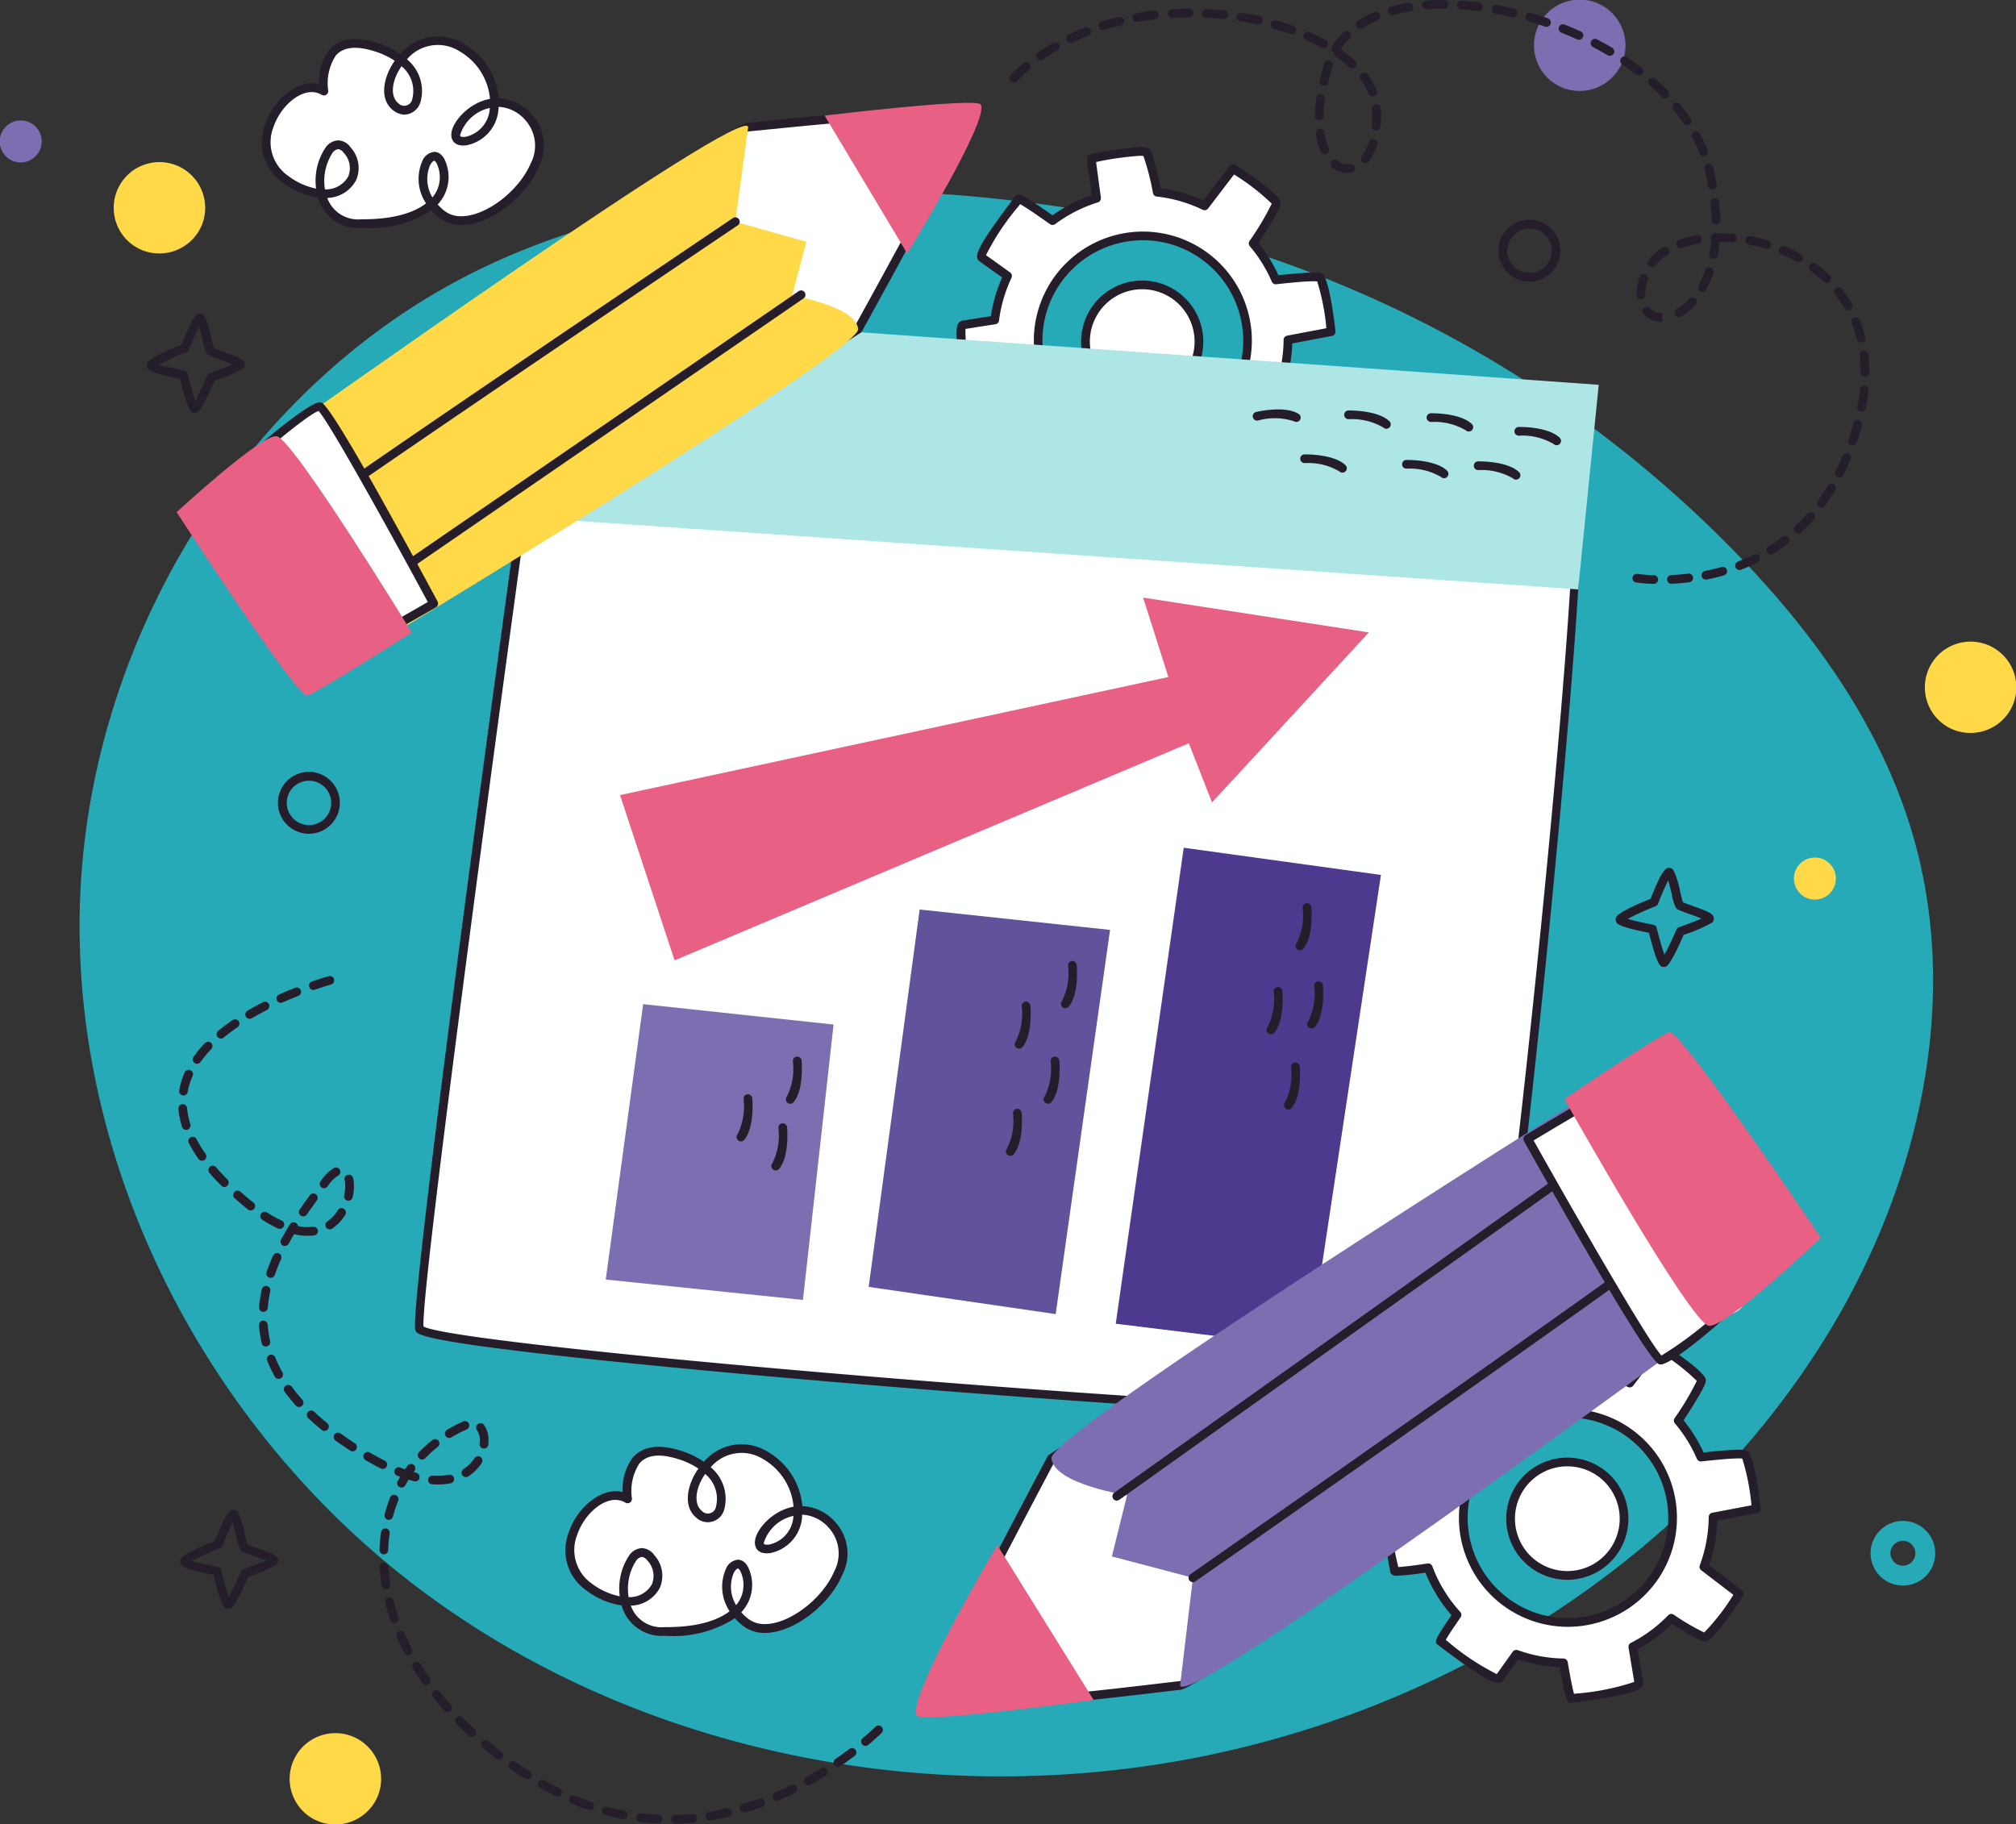 <svg xmlns="http://www.w3.org/2000/svg" xmlns:xlink="http://www.w3.org/1999/xlink" width="151.991" height="137.547" viewBox="0 0 151.991 137.547">
  <rect x="0" y="0" width="151.991" height="137.547" fill="#333333" stroke="none"/>
  <defs>
    <clipPath id="clip-path">
      <rect id="Rectángulo_402216" data-name="Rectángulo 402216" width="129.886" height="137.495" fill="none"/>
    </clipPath>
  </defs>
  <g id="Grupo_1101510" data-name="Grupo 1101510" transform="translate(-409.005 -12609.596)">
    <g id="Grupo_1101397" data-name="Grupo 1101397">
      <path id="_12068" data-name="12068" d="M103.949,72.366C89.64,70.39,74.525,70.874,61.5,77.128,43.447,85.8,31.588,105.464,31.133,125.491s9.978,39.705,26.1,51.6S94.6,193.2,114.312,189.632c19.875-3.6,38.53-15.279,48.9-32.614,6.648-11.116,9.755-24.842,6.082-37.264-2.217-7.5-6.75-14.14-12.082-19.858A89.263,89.263,0,0,0,103.949,72.366Z" transform="translate(383.886 12552.667)" fill="#26aab7"/>
      <g id="Grupo_1099024" data-name="Grupo 1099024" transform="translate(358.141 12871.56) rotate(-90)">
        <path id="Trazado_873104" data-name="Trazado 873104" d="M149.557,395.548a1.582,1.582,0,1,0-.106-2.456A1.573,1.573,0,0,0,149.557,395.548Z" transform="translate(13.93 -213.31)" fill="#fff"/>
        <path id="Trazado_873105" data-name="Trazado 873105" d="M417.219,416a1.582,1.582,0,1,0-.105-2.456A1.573,1.573,0,0,0,417.219,416Z" transform="translate(-222.435 -227.035)" fill="#ffd947"/>
        <path id="Trazado_873106" data-name="Trazado 873106" d="M303.26,44.546a1.582,1.582,0,1,0-.106-2.456A1.573,1.573,0,0,0,303.26,44.546Z" transform="translate(-52.901 9.151)" fill="#7d6eb2"/>
        <path id="Trazado_873109" data-name="Trazado 873109" d="M339.452,404.413a3.448,3.448,0,1,0-1.687-4.918A3.468,3.468,0,0,0,339.452,404.413Z" transform="translate(-82.207 -231.255)" fill="#7d6eb2"/>
        <path id="Trazado_873110" data-name="Trazado 873110" d="M390.262,440.006a3.448,3.448,0,1,0-1.687-4.918A3.468,3.468,0,0,0,390.262,440.006Z" transform="translate(-181.42 -237.38)" fill="#ffd947"/>
        <path id="Trazado_873111" data-name="Trazado 873111" d="M176.115,56.142a3.448,3.448,0,1,0-1.687-4.918A3.468,3.468,0,0,0,176.115,56.142Z" transform="translate(-49.569 23.202)" fill="#ffd947"/>
        <path id="Trazado_873113" data-name="Trazado 873113" d="M321.56,66.974a3.448,3.448,0,1,0-1.687-4.918A3.468,3.468,0,0,0,321.56,66.974Z" transform="translate(-76.565 -0.895)" fill="#ffd947"/>
        <circle id="Elipse_11485" data-name="Elipse 11485" cx="1.689" cy="1.689" r="1.689" transform="translate(143.167 192.639)" fill="none" stroke="#26aab7" stroke-linecap="round" stroke-linejoin="round" stroke-width="1.5"/>
      </g>
      <g id="Grupo_1101395" data-name="Grupo 1101395" transform="translate(420.057 12609.596)">
        <g id="Grupo_1101394" data-name="Grupo 1101394" clip-path="url(#clip-path)">
          <path id="Trazado_876735" data-name="Trazado 876735" d="M120.036,37.374s-1.039-.8-2.667-2.035a11.039,11.039,0,0,0,.692-3.756c1.988-.375,3.256-.618,3.256-.618s-.375-3.421-.836-4.061a11.721,11.721,0,0,0-3.34.16,11.011,11.011,0,0,0-1.708-2.748,12.67,12.67,0,0,0,1.742-3.073c-.365-.7-3.256-2.567-3.256-2.567s-.842,1.1-2.143,2.807a11.031,11.031,0,0,0-3.578-1.033,10.773,10.773,0,0,0-.858-3.026c-.753-.236-4.117.488-4.117.488s.153,1.156.4,2.991A11.066,11.066,0,0,0,100.3,22.6a12.069,12.069,0,0,0-2.557-1.626c-.31.429-3.185,4.114-2.756,4.424.075.054.792.569,1.926,1.376a11.028,11.028,0,0,0-.969,3.315c-1.4.218-2.3.361-2.39.375-.522.085.4,4.668.483,5.19a9.293,9.293,0,0,0,2.54-.237,11.04,11.04,0,0,0,2.174,3.549,8.285,8.285,0,0,0-1.24,2.007c.429.31,4.114,3.185,4.424,2.757.052-.072.528-.737,1.281-1.793a11.051,11.051,0,0,0,3.553.651,10.51,10.51,0,0,0,.613,2.694c.522-.084,5.162-.657,5.077-1.179-.016-.1-.186-1.131-.455-2.727a11.006,11.006,0,0,0,2.906-2.149,9.652,9.652,0,0,0,2.556,1.41c.7-.366,2.567-3.257,2.567-3.257m-17.533.666a7.89,7.89,0,1,1,11.015-1.783A7.89,7.89,0,0,1,102.5,38.041" transform="translate(-32.009 -5.956)" fill="#fff"/>
          <path id="Trazado_876736" data-name="Trazado 876736" d="M107.211,45.433c-.314,0-.415,0-.888-2.7a11.392,11.392,0,0,1-3.15-.58c-.67.941-1.09,1.527-1.139,1.595a.448.448,0,0,1-.377.179c-.5,0-1.721-.764-4.2-2.636-.143-.108-.248-.187-.3-.225-.3-.212-.318-.332,1.014-2.249A11.322,11.322,0,0,1,96.2,35.6a19.349,19.349,0,0,1-2.137.239c-.115,0-.465,0-.516-.312-.011-.066-.035-.193-.067-.369-.683-3.716-.671-4.673-.431-5.014a.436.436,0,0,1,.287-.184c.088-.014.889-.141,2.151-.339a11.3,11.3,0,0,1,.85-2.917c-1.006-.718-1.637-1.17-1.708-1.22a.436.436,0,0,1-.174-.294c-.062-.411.356-1.273,2.63-4.287.108-.144.188-.248.226-.3a.379.379,0,0,1,.289-.144c.152,0,.323,0,2.531,1.558a11.37,11.37,0,0,1,2.964-1.513c-.227-1.677-.365-2.72-.365-2.72a.33.33,0,0,1,.257-.365,25.42,25.42,0,0,1,3.735-.542,1.922,1.922,0,0,1,.55.061c.227.072.392.125,1.032,3.043a11.316,11.316,0,0,1,3.2.921c1.209-1.587,1.982-2.6,1.982-2.6a.33.33,0,0,1,.439-.077c.495.32,2.983,1.952,3.369,2.69.11.211.2.379-1.627,3.2a11.379,11.379,0,0,1,1.5,2.42c1.275-.137,2.147-.2,2.659-.2.4,0,.62.032.745.2.486.675.831,3.632.9,4.217a.329.329,0,0,1-.265.359s-1.157.222-2.995.568a11.362,11.362,0,0,1-.624,3.367c1.517,1.156,2.475,1.89,2.475,1.89a.328.328,0,0,1,.076.439c-.319.495-1.952,2.983-2.69,3.369a.494.494,0,0,1-.186.043c-.148,0-.391,0-2.477-1.324a11.335,11.335,0,0,1-2.589,1.909c.246,1.464.4,2.4.416,2.494a.434.434,0,0,1-.085.33c-.246.335-1.15.647-4.887,1.171l-.377.054Zm-4.163-4a.346.346,0,0,1,.111.019,10.694,10.694,0,0,0,3.447.631.329.329,0,0,1,.319.273c.262,1.518.406,2.137.478,2.39l.149-.02a18.367,18.367,0,0,0,4.393-.876c-.055-.338-.211-1.271-.433-2.594a.328.328,0,0,1,.175-.348,10.7,10.7,0,0,0,2.82-2.086.327.327,0,0,1,.413-.047,16.831,16.831,0,0,0,2.3,1.346,16.769,16.769,0,0,0,2.2-2.84c-.4-.3-1.26-.964-2.424-1.85a.328.328,0,0,1-.109-.375,10.711,10.711,0,0,0,.672-3.644.329.329,0,0,1,.268-.32c1.418-.268,2.469-.467,2.956-.561A16.822,16.822,0,0,0,120.09,27a2.527,2.527,0,0,0-.258-.01c-.512,0-1.462.076-2.826.226a.324.324,0,0,1-.338-.2,10.684,10.684,0,0,0-1.657-2.667.329.329,0,0,1-.024-.392,20.575,20.575,0,0,0,1.677-2.817,16.744,16.744,0,0,0-2.84-2.2c-.316.413-1.017,1.33-1.957,2.564a.329.329,0,0,1-.4.1,10.662,10.662,0,0,0-3.47-1,.328.328,0,0,1-.285-.257,18.6,18.6,0,0,0-.724-2.8,2,2,0,0,0-.266-.014,22.26,22.26,0,0,0-3.3.467c.061.457.188,1.406.361,2.686a.327.327,0,0,1-.227.357,10.742,10.742,0,0,0-3.224,1.641.329.329,0,0,1-.387,0c-1.409-1-2-1.37-2.246-1.507l-.089.118a18.441,18.441,0,0,0-2.489,3.729c.25.178.9.642,1.818,1.3a.328.328,0,0,1,.106.408,10.693,10.693,0,0,0-.941,3.215.329.329,0,0,1-.275.284c-1.141.177-1.949.306-2.257.354a18.4,18.4,0,0,0,.555,4.452c.01.051.018.1.027.14.362-.013,1.1-.1,2.21-.268a.329.329,0,0,1,.356.208,10.662,10.662,0,0,0,2.109,3.444.328.328,0,0,1,.027.409c-.717,1.026-1,1.49-1.121,1.7l.116.088a18.387,18.387,0,0,0,3.729,2.489c.17-.238.6-.834,1.2-1.684a.328.328,0,0,1,.268-.138m3.892-1.741a8.22,8.22,0,0,1-6.658-13.029,8.245,8.245,0,0,1,6.671-3.411,8.219,8.219,0,0,1,6.659,13.028,8.248,8.248,0,0,1-6.673,3.411m.014-15.782a7.562,7.562,0,0,0-4.43,13.7,7.5,7.5,0,0,0,4.416,1.43,7.562,7.562,0,0,0,4.431-13.7,7.5,7.5,0,0,0-4.417-1.43" transform="translate(-31.837 -5.785)" fill="#261d2a"/>
          <path id="Trazado_876737" data-name="Trazado 876737" d="M115.432,39.458a4.277,4.277,0,1,1-.966-5.97,4.276,4.276,0,0,1,.966,5.97" transform="translate(-36.906 -11.2)" fill="#fff"/>
          <path id="Trazado_876738" data-name="Trazado 876738" d="M111.789,41.391a4.605,4.605,0,0,1-3.731-7.3A4.62,4.62,0,0,1,111.8,32.18a4.606,4.606,0,0,1,3.731,7.3,4.621,4.621,0,0,1-3.739,1.911m.007-8.554a3.948,3.948,0,1,0,3.2,6.258,3.948,3.948,0,0,0-3.2-6.258" transform="translate(-36.734 -11.029)" fill="#261d2a"/>
          <path id="Trazado_876739" data-name="Trazado 876739" d="M40.022,47.967s77.269,4.078,78.4,5.77-5.358,67.394-7.049,69.085-79.519-4.512-80.083-6.2,8.735-68.652,8.735-68.652" transform="translate(-10.714 -16.439)" fill="#feffff"/>
          <path id="Trazado_876740" data-name="Trazado 876740" d="M107.672,123.268c-8.181,0-27.95-1.35-43.915-2.688-8.877-.744-16.93-1.512-22.676-2.163-10.027-1.136-10.168-1.558-10.271-1.867-.572-1.715,7.768-61.939,8.722-68.8a.315.315,0,0,1,.343-.283c12.93.682,77.492,4.174,78.653,5.916.909,1.363-2.072,31.343-2.414,34.757-.561,5.582-3.42,33.486-4.677,34.743-.145.145-.386.386-3.765.386M31.427,116.28c2.813,1.526,60.535,6.331,76.245,6.331,2.749,0,3.238-.162,3.322-.211,1.51-1.926,8-65.556,6.991-68.631-2.189-1.228-47.531-4.027-77.844-5.63-2.565,18.476-8.95,65.439-8.714,68.141" transform="translate(-10.549 -16.267)" fill="#261d2a"/>
          <path id="Trazado_876741" data-name="Trazado 876741" d="M41.548,51.1l80.618,5.513,1.553-15.423L44.176,35.53Z" transform="translate(-14.239 -12.177)" fill="#aee6e6"/>
          <path id="Trazado_876742" data-name="Trazado 876742" d="M54.3,83.438l41.343-8.9-1.905-5.989,17.02,2.626L98.933,83.99l-1.748-4.458L58.415,95.9Z" transform="translate(-18.608 -23.493)" fill="#e86184"/>
          <path id="Trazado_876743" data-name="Trazado 876743" d="M52.666,135.946l2.82-20.763,14.354,1.538-2.307,20.763Z" transform="translate(-18.049 -39.475)" fill="#7d6eb2"/>
          <path id="Trazado_876744" data-name="Trazado 876744" d="M82.824,132.781l3.845-28.453,14.354,1.538-4.1,28.965Z" transform="translate(-28.385 -35.755)" fill="#62529b"/>
          <path id="Trazado_876745" data-name="Trazado 876745" d="M111.163,133.13l5.127-35.887,14.867,2.051-5.383,35.63Z" transform="translate(-38.097 -33.327)" fill="#4d3a8e"/>
          <path id="Trazado_876746" data-name="Trazado 876746" d="M150,48.779a.327.327,0,0,1-.225-.089,4.661,4.661,0,0,0-2.624-.63.341.341,0,0,1-.335-.323.329.329,0,0,1,.323-.335c.227,0,2.214-.014,3.087.81a.327.327,0,0,1,.013.463.323.323,0,0,1-.239.1" transform="translate(-50.315 -16.245)" fill="#261d2a"/>
          <path id="Trazado_876747" data-name="Trazado 876747" d="M155.421,54.3a.325.325,0,0,1-.225-.09,4.7,4.7,0,0,0-2.624-.63.324.324,0,0,1-.335-.323.329.329,0,0,1,.323-.335c.223,0,2.214-.014,3.087.81a.329.329,0,0,1-.225.567" transform="translate(-52.174 -18.137)" fill="#261d2a"/>
          <path id="Trazado_876748" data-name="Trazado 876748" d="M160.079,50.354a.325.325,0,0,1-.225-.09,4.615,4.615,0,0,0-2.624-.63.334.334,0,0,1-.335-.323.329.329,0,0,1,.323-.335c.222,0,2.214-.015,3.087.81a.329.329,0,0,1-.225.567" transform="translate(-53.77 -16.785)" fill="#261d2a"/>
          <path id="Trazado_876749" data-name="Trazado 876749" d="M147.164,54.134a.325.325,0,0,1-.225-.09,4.668,4.668,0,0,0-2.624-.63.329.329,0,0,1-.012-.657c.225,0,2.214-.014,3.087.81a.329.329,0,0,1-.225.567" transform="translate(-49.344 -18.08)" fill="#261d2a"/>
          <path id="Trazado_876750" data-name="Trazado 876750" d="M130.795,125.419a.325.325,0,0,1-.209-.075.329.329,0,0,1-.045-.463,4.692,4.692,0,0,0,.457-2.659.327.327,0,0,1,.3-.354.337.337,0,0,1,.354.3c.018.223.16,2.207-.6,3.132a.329.329,0,0,1-.254.12" transform="translate(-44.712 -41.765)" fill="#261d2a"/>
          <path id="Trazado_876751" data-name="Trazado 876751" d="M133.453,116.116a.325.325,0,0,1-.209-.075.329.329,0,0,1-.045-.463,4.676,4.676,0,0,0,.457-2.659.328.328,0,0,1,.655-.055c.018.223.161,2.207-.6,3.133a.329.329,0,0,1-.254.12" transform="translate(-45.623 -38.577)" fill="#261d2a"/>
          <path id="Trazado_876752" data-name="Trazado 876752" d="M128.8,116.781a.325.325,0,0,1-.209-.075.329.329,0,0,1-.045-.463,4.677,4.677,0,0,0,.456-2.659.328.328,0,0,1,.655-.055c.018.223.161,2.207-.6,3.132a.329.329,0,0,1-.254.12" transform="translate(-44.029 -38.805)" fill="#261d2a"/>
          <path id="Trazado_876753" data-name="Trazado 876753" d="M132.124,107.147a.328.328,0,0,1-.254-.538,4.685,4.685,0,0,0,.456-2.659.326.326,0,0,1,.3-.355.33.33,0,0,1,.355.3c.018.223.161,2.207-.6,3.133a.329.329,0,0,1-.253.12" transform="translate(-45.168 -35.503)" fill="#261d2a"/>
          <path id="Trazado_876754" data-name="Trazado 876754" d="M105.214,113.791a.325.325,0,0,1-.209-.075.329.329,0,0,1-.045-.463,4.679,4.679,0,0,0,.456-2.659.327.327,0,0,1,.3-.355.331.331,0,0,1,.355.3c.018.223.161,2.207-.6,3.133a.329.329,0,0,1-.254.12" transform="translate(-35.945 -37.78)" fill="#261d2a"/>
          <path id="Trazado_876755" data-name="Trazado 876755" d="M99.9,118.442a.325.325,0,0,1-.209-.075.329.329,0,0,1-.045-.463,4.692,4.692,0,0,0,.457-2.659.327.327,0,0,1,.3-.354.337.337,0,0,1,.354.3c.018.223.16,2.207-.6,3.132a.329.329,0,0,1-.254.12" transform="translate(-34.124 -39.374)" fill="#261d2a"/>
          <path id="Trazado_876756" data-name="Trazado 876756" d="M103.22,124.754a.325.325,0,0,1-.209-.075.329.329,0,0,1-.045-.463,4.7,4.7,0,0,0,.457-2.66.327.327,0,0,1,.3-.354.336.336,0,0,1,.354.3c.018.223.16,2.207-.6,3.133a.329.329,0,0,1-.254.12" transform="translate(-35.262 -41.537)" fill="#261d2a"/>
          <path id="Trazado_876757" data-name="Trazado 876757" d="M98.9,130.734a.325.325,0,0,1-.209-.075.329.329,0,0,1-.045-.463,4.679,4.679,0,0,0,.456-2.659.327.327,0,0,1,.3-.355.332.332,0,0,1,.355.3c.018.223.161,2.207-.6,3.133a.329.329,0,0,1-.254.12" transform="translate(-33.782 -43.587)" fill="#261d2a"/>
          <path id="Trazado_876758" data-name="Trazado 876758" d="M73.653,124.754a.325.325,0,0,1-.209-.075.329.329,0,0,1-.045-.463,4.679,4.679,0,0,0,.456-2.659.327.327,0,0,1,.3-.355.331.331,0,0,1,.355.3c.018.223.161,2.207-.6,3.133a.329.329,0,0,1-.254.12" transform="translate(-25.129 -41.537)" fill="#261d2a"/>
          <path id="Trazado_876759" data-name="Trazado 876759" d="M68,129.073a.325.325,0,0,1-.209-.075.329.329,0,0,1-.045-.463,4.7,4.7,0,0,0,.457-2.66.327.327,0,0,1,.3-.354.34.34,0,0,1,.354.3c.018.223.16,2.207-.6,3.133a.329.329,0,0,1-.254.12" transform="translate(-23.193 -43.018)" fill="#261d2a"/>
          <path id="Trazado_876760" data-name="Trazado 876760" d="M71.992,132.4a.325.325,0,0,1-.209-.075.329.329,0,0,1-.045-.463,4.679,4.679,0,0,0,.456-2.659.327.327,0,0,1,.3-.355.331.331,0,0,1,.355.3c.018.223.161,2.207-.6,3.133a.329.329,0,0,1-.254.12" transform="translate(-24.56 -44.156)" fill="#261d2a"/>
          <path id="Trazado_876761" data-name="Trazado 876761" d="M140.549,48.464a.325.325,0,0,1-.225-.09,4.661,4.661,0,0,0-2.624-.63.342.342,0,0,1-.335-.323.329.329,0,0,1,.323-.335c.226,0,2.213-.014,3.087.81a.329.329,0,0,1-.225.567" transform="translate(-47.077 -16.137)" fill="#261d2a"/>
          <path id="Trazado_876762" data-name="Trazado 876762" d="M135.509,53.5a.325.325,0,0,1-.225-.09,4.615,4.615,0,0,0-2.623-.63.332.332,0,0,1-.335-.323.329.329,0,0,1,.323-.335c.225,0,2.212-.014,3.086.81a.329.329,0,0,1-.225.567" transform="translate(-45.35 -17.864)" fill="#261d2a"/>
          <path id="Trazado_876763" data-name="Trazado 876763" d="M130.174,47.907a.327.327,0,0,1-.17-.047,4.693,4.693,0,0,0-2.7-.066.329.329,0,1,1-.149-.64c.218-.05,2.161-.479,3.187.143a.329.329,0,0,1-.17.61" transform="translate(-43.491 -16.095)" fill="#261d2a"/>
          <path id="Trazado_876764" data-name="Trazado 876764" d="M168.8,172.393s-1.039-.8-2.667-2.035a11.039,11.039,0,0,0,.692-3.756c1.988-.375,3.256-.618,3.256-.618s-.375-3.421-.836-4.061a11.72,11.72,0,0,0-3.34.16,11.011,11.011,0,0,0-1.708-2.748,12.671,12.671,0,0,0,1.742-3.073c-.365-.7-3.256-2.567-3.256-2.567s-.842,1.1-2.143,2.807a11.031,11.031,0,0,0-3.578-1.033,10.773,10.773,0,0,0-.858-3.026c-.753-.236-4.117.488-4.117.488s.153,1.156.4,2.991a11.065,11.065,0,0,0-3.323,1.691,12.068,12.068,0,0,0-2.557-1.626c-.31.429-3.185,4.114-2.756,4.424.075.054.792.569,1.927,1.376a11.028,11.028,0,0,0-.969,3.315c-1.4.218-2.3.361-2.39.375-.522.085.4,4.668.483,5.19a9.293,9.293,0,0,0,2.54-.237,11.04,11.04,0,0,0,2.174,3.549,8.285,8.285,0,0,0-1.24,2.007c.429.31,4.114,3.185,4.424,2.757.052-.072.528-.737,1.281-1.793a11.051,11.051,0,0,0,3.553.651,10.51,10.51,0,0,0,.613,2.694c.522-.084,5.162-.657,5.077-1.179-.016-.1-.186-1.131-.455-2.727a11.006,11.006,0,0,0,2.906-2.149,9.652,9.652,0,0,0,2.556,1.41c.7-.366,2.567-3.257,2.567-3.257m-17.533.666a7.89,7.89,0,1,1,11.015-1.783,7.89,7.89,0,0,1-11.015,1.783" transform="translate(-48.721 -52.229)" fill="#fff"/>
          <path id="Trazado_876765" data-name="Trazado 876765" d="M155.977,180.451c-.314,0-.415,0-.888-2.7a11.344,11.344,0,0,1-3.151-.58c-.67.941-1.09,1.527-1.139,1.595a.448.448,0,0,1-.377.179c-.5,0-1.719-.762-4.2-2.632-.146-.11-.253-.191-.307-.229-.29-.21-.314-.339,1.014-2.248a11.315,11.315,0,0,1-1.966-3.211,19.371,19.371,0,0,1-2.139.239c-.114,0-.463,0-.515-.312-.011-.068-.035-.2-.069-.381-.68-3.708-.668-4.663-.429-5a.434.434,0,0,1,.287-.184c.088-.014.889-.141,2.151-.338a11.305,11.305,0,0,1,.85-2.918l-1.707-1.22a.436.436,0,0,1-.174-.294c-.062-.411.356-1.272,2.63-4.287.108-.143.187-.248.225-.3a.379.379,0,0,1,.289-.144c.152,0,.323,0,2.531,1.558a11.359,11.359,0,0,1,2.964-1.512c-.227-1.678-.365-2.721-.365-2.721a.33.33,0,0,1,.257-.365,25.4,25.4,0,0,1,3.734-.542,1.929,1.929,0,0,1,.551.061c.225.071.391.122,1.032,3.043a11.341,11.341,0,0,1,3.2.921c1.209-1.587,1.982-2.6,1.982-2.6a.33.33,0,0,1,.439-.077c.495.32,2.983,1.953,3.369,2.691.114.218.2.378-1.626,3.2a11.384,11.384,0,0,1,1.5,2.421c1.259-.136,2.153-.205,2.659-.205.4,0,.619.032.744.2.487.676.831,3.632.9,4.218a.329.329,0,0,1-.265.359s-1.157.222-2.995.569a11.365,11.365,0,0,1-.624,3.366c1.517,1.157,2.475,1.89,2.475,1.89a.329.329,0,0,1,.076.44c-.319.495-1.951,2.983-2.69,3.369a.487.487,0,0,1-.185.043c-.147,0-.39,0-2.477-1.325a11.307,11.307,0,0,1-2.589,1.911c.246,1.463.4,2.4.416,2.494a.434.434,0,0,1-.085.33c-.247.335-1.153.648-4.9,1.172l-.368.053Zm-4.163-4a.346.346,0,0,1,.111.019,10.652,10.652,0,0,0,3.447.631.329.329,0,0,1,.319.273c.262,1.519.4,2.138.478,2.391l.139-.02a18.367,18.367,0,0,0,4.4-.877c-.055-.338-.211-1.271-.433-2.594a.328.328,0,0,1,.175-.348,10.66,10.66,0,0,0,2.819-2.086.327.327,0,0,1,.413-.047,16.929,16.929,0,0,0,2.3,1.346,16.707,16.707,0,0,0,2.2-2.84c-.4-.3-1.259-.963-2.423-1.85a.327.327,0,0,1-.109-.375,10.694,10.694,0,0,0,.671-3.643.329.329,0,0,1,.268-.32c1.418-.268,2.469-.468,2.956-.561a16.769,16.769,0,0,0-.694-3.524,2.454,2.454,0,0,0-.258-.011c-.514,0-1.465.077-2.826.227a.326.326,0,0,1-.338-.2,10.676,10.676,0,0,0-1.656-2.667.329.329,0,0,1-.024-.392,20.667,20.667,0,0,0,1.677-2.816,16.833,16.833,0,0,0-2.84-2.2c-.316.413-1.017,1.33-1.957,2.564a.327.327,0,0,1-.4.1,10.666,10.666,0,0,0-3.47-1,.329.329,0,0,1-.285-.258,18.536,18.536,0,0,0-.724-2.8,2.01,2.01,0,0,0-.267-.014,22.244,22.244,0,0,0-3.3.466c.061.457.188,1.407.361,2.687a.327.327,0,0,1-.227.357,10.726,10.726,0,0,0-3.224,1.641.33.33,0,0,1-.387,0c-1.409-1-2-1.37-2.246-1.507-.026.036-.056.075-.088.117a18.431,18.431,0,0,0-2.489,3.73c.25.178.9.642,1.817,1.3a.328.328,0,0,1,.106.408,10.7,10.7,0,0,0-.941,3.216.328.328,0,0,1-.275.284c-1.141.177-1.948.3-2.256.354a18.341,18.341,0,0,0,.553,4.441c.009.055.019.105.028.151.362-.014,1.1-.1,2.211-.268a.326.326,0,0,1,.356.208,10.678,10.678,0,0,0,2.108,3.445.328.328,0,0,1,.027.41c-.717,1.025-1,1.489-1.121,1.7l.122.092a18.365,18.365,0,0,0,3.724,2.485c.17-.237.6-.833,1.2-1.684a.328.328,0,0,1,.268-.138m3.892-1.741a8.22,8.22,0,0,1-6.658-13.029,8.244,8.244,0,0,1,6.671-3.41,8.219,8.219,0,0,1,6.659,13.027,8.248,8.248,0,0,1-6.673,3.411m.014-15.781a7.562,7.562,0,0,0-4.429,13.695,7.5,7.5,0,0,0,4.416,1.43,7.586,7.586,0,0,0,6.14-3.139,7.562,7.562,0,0,0-6.126-11.985" transform="translate(-48.55 -52.057)" fill="#261d2a"/>
          <path id="Trazado_876766" data-name="Trazado 876766" d="M164.2,174.477a4.277,4.277,0,1,1-.966-5.97,4.276,4.276,0,0,1,.966,5.97" transform="translate(-53.619 -57.472)" fill="#fff"/>
          <path id="Trazado_876767" data-name="Trazado 876767" d="M160.556,176.41a4.606,4.606,0,0,1-3.731-7.3,4.605,4.605,0,1,1,3.731,7.3m.007-8.554a3.948,3.948,0,1,0,3.2,6.258,3.948,3.948,0,0,0-3.2-6.258" transform="translate(-53.448 -57.301)" fill="#261d2a"/>
          <path id="Trazado_876768" data-name="Trazado 876768" d="M7.476,180.665c-.245,0-.475,0-1.123-2.577-2.185-.421-2.376-.676-2.44-.762a.433.433,0,0,1-.059-.331c.039-.139.13-.463,2.626-1.469.9-2.335,1.2-2.335,1.4-2.335a.449.449,0,0,1,.309.158,6.434,6.434,0,0,1,.525,1.67c.07.281.153.62.2.769.13.059.42.162.661.248,1.283.459,1.614.616,1.673.92a.437.437,0,0,1-.122.358,11.57,11.57,0,0,1-2.152.926c-1.057,2.4-1.281,2.416-1.48,2.426h-.02m-2.729-3.623c.436.126,1.236.309,1.935.439a.329.329,0,0,1,.259.244c.178.724.412,1.549.58,2.015.242-.434.61-1.209.91-1.895a.328.328,0,0,1,.192-.179c.6-.21,1.271-.469,1.689-.651-.293-.124-.7-.268-.956-.361-.732-.262-.87-.319-.963-.444a3.627,3.627,0,0,1-.315-1.035c-.069-.281-.175-.714-.269-1.035a17.929,17.929,0,0,0-.763,1.754.33.33,0,0,1-.185.189,21.129,21.129,0,0,0-2.111.96" transform="translate(-1.317 -59.354)" fill="#261d2a"/>
          <path id="Trazado_876769" data-name="Trazado 876769" d="M3.634,43.458c-.245,0-.475,0-1.123-2.577C.326,40.46.135,40.2.071,40.119a.433.433,0,0,1-.059-.331c.039-.139.131-.463,2.627-1.469.9-2.335,1.2-2.335,1.4-2.335a.449.449,0,0,1,.309.158,6.426,6.426,0,0,1,.526,1.67c.07.281.153.62.2.769.13.058.42.162.661.248,1.282.459,1.612.616,1.672.921a.436.436,0,0,1-.122.357,11.568,11.568,0,0,1-2.152.926c-1.057,2.405-1.282,2.416-1.48,2.426H3.634M.9,39.835c.436.126,1.236.309,1.935.439a.329.329,0,0,1,.259.244c.178.724.412,1.549.58,2.015.242-.434.61-1.209.91-1.895a.328.328,0,0,1,.192-.179c.6-.21,1.271-.469,1.689-.651-.293-.124-.7-.268-.956-.362-.732-.262-.87-.319-.964-.445a3.646,3.646,0,0,1-.315-1.034c-.069-.282-.175-.714-.27-1.035A17.942,17.942,0,0,0,3.2,38.686a.33.33,0,0,1-.185.189,21.151,21.151,0,0,0-2.112.96" transform="translate(0 -12.332)" fill="#261d2a"/>
          <path id="Trazado_876770" data-name="Trazado 876770" d="M172.136,107.019c-.245,0-.475,0-1.123-2.577-2.185-.421-2.376-.676-2.44-.762a.433.433,0,0,1-.059-.331c.039-.139.13-.463,2.626-1.469.9-2.335,1.2-2.335,1.4-2.335a.449.449,0,0,1,.309.158,6.434,6.434,0,0,1,.525,1.67c.07.281.153.62.2.769.13.058.42.162.661.248,1.283.459,1.614.616,1.673.92a.437.437,0,0,1-.122.358,11.568,11.568,0,0,1-2.152.926c-1.057,2.4-1.281,2.416-1.48,2.426h-.02m-2.729-3.623c.436.126,1.236.309,1.935.439a.329.329,0,0,1,.259.244c.178.724.412,1.549.58,2.015.242-.435.61-1.209.91-1.895a.328.328,0,0,1,.192-.179c.6-.21,1.271-.469,1.689-.651-.293-.124-.7-.268-.956-.361-.732-.262-.87-.319-.963-.444a3.627,3.627,0,0,1-.316-1.035c-.069-.281-.175-.714-.269-1.035a17.924,17.924,0,0,0-.763,1.754.33.33,0,0,1-.185.189,21.129,21.129,0,0,0-2.111.96" transform="translate(-57.748 -34.115)" fill="#261d2a"/>
          <path id="Trazado_876771" data-name="Trazado 876771" d="M17.411,93.21H17.4a2.334,2.334,0,1,1,.009,0m.008-4a1.672,1.672,0,1,0-.014,3.344l.007.329v-.329a1.672,1.672,0,0,0,.008-3.344" transform="translate(-5.169 -30.348)" fill="#261d2a"/>
          <path id="Trazado_876772" data-name="Trazado 876772" d="M157.412,29.876H157.4a2.333,2.333,0,1,1,.011,0m.007-4a1.672,1.672,0,1,0-.014,3.344l.008.329v-.329a1.672,1.672,0,0,0,.007-3.344" transform="translate(-53.149 -8.643)" fill="#261d2a"/>
          <path id="Trazado_876773" data-name="Trazado 876773" d="M18.077,8.452s-.682-4.811,3.97-3.3,3.184,5.939,1.4,4.447S24.934,2.958,28.5,5.2s2.82,6.675.306,7.026,1.474-5.164,4.677-1.813S29.828,20,26.975,17.76s-.673-5.92.028-3.7-1.109,4.427-6.131,4.39S18.061,10.67,19.838,12.9s-1.111,4.8-4.679,2.183.419-8.129,2.919-6.632" transform="translate(-4.709 -1.592)" fill="#fff"/>
          <path id="Trazado_876774" data-name="Trazado 876774" d="M20.824,18.621H20.7a3.146,3.146,0,0,1-3.24-2.294,5.751,5.751,0,0,1-2.665-1.14,3.678,3.678,0,0,1-1.326-4.341c.576-1.76,2.122-3.139,3.521-3.139a2.138,2.138,0,0,1,.555.072,3.961,3.961,0,0,1,.76-2.6c.755-.87,2-1.046,3.674-.5A6.306,6.306,0,0,1,23.66,5.5a3.72,3.72,0,0,1,4.846-.735A5.256,5.256,0,0,1,31.088,8.84a3.467,3.467,0,0,1,2.462,1.185,3.508,3.508,0,0,1,.542,4.012C33.1,16.361,30.378,18.4,28.27,18.4a2.638,2.638,0,0,1-1.671-.544,4.63,4.63,0,0,1-.6-.563,8.546,8.546,0,0,1-5.175,1.328m-2.671-2.276A2.459,2.459,0,0,0,20.7,17.963h.122c2.613,0,4.027-.613,4.78-1.2a3.322,3.322,0,0,1-.283-3.176,1.091,1.091,0,0,1,.907-.707c.233,0,.663.12.914.918a3.026,3.026,0,0,1-.658,3.048,3.885,3.885,0,0,0,.52.488,1.991,1.991,0,0,0,1.265.4c1.844,0,4.331-1.89,5.218-3.965a2.891,2.891,0,0,0-.412-3.3,2.839,2.839,0,0,0-2-.983,2.991,2.991,0,0,1-2.4,2.895c-.861.122-1.147-.331-1.165-.746-.041-.907,1.252-2.443,2.916-2.751a4.6,4.6,0,0,0-2.278-3.576,3.046,3.046,0,0,0-3.981.594A3.083,3.083,0,0,1,25.191,9.1a1.316,1.316,0,0,1-1.2.975h0a1.469,1.469,0,0,1-.929-.379c-.985-.825-.688-2.455.18-3.682a5.711,5.711,0,0,0-1.472-.7c-1.4-.455-2.4-.356-2.974.308a3.845,3.845,0,0,0-.569,2.63.329.329,0,0,1-.494.328,1.44,1.44,0,0,0-.75-.207c-1.112,0-2.412,1.2-2.9,2.686a3.088,3.088,0,0,0,1.091,3.606,5.273,5.273,0,0,0,2.139.985,4.506,4.506,0,0,1,.72-3.1,1.236,1.236,0,0,1,.95-.536,1.194,1.194,0,0,1,.933.528,2.3,2.3,0,0,1,.409,2.484,2.54,2.54,0,0,1-2.177,1.327m8.075-2.8c-.057,0-.193.094-.32.344a2.673,2.673,0,0,0,.183,2.416,2.359,2.359,0,0,0,.425-2.3c-.118-.374-.251-.458-.287-.458m-7.241-.878a.633.633,0,0,0-.436.289,3.889,3.889,0,0,0-.564,2.742,1.93,1.93,0,0,0,1.75-.962,1.674,1.674,0,0,0-.332-1.79.631.631,0,0,0-.419-.28M30.41,9.57a3.007,3.007,0,0,0-2.237,2.045c0,.062.007.138.248.138a1.339,1.339,0,0,0,.17-.012A2.316,2.316,0,0,0,30.41,9.57M23.756,6.423c-.743,1.062-.876,2.256-.269,2.764a.619.619,0,0,0,1.083-.31,2.416,2.416,0,0,0-.814-2.454" transform="translate(-4.535 -1.43)" fill="#261d2a"/>
          <path id="Trazado_876775" data-name="Trazado 876775" d="M52.9,169.939s-.682-4.811,3.97-3.3,3.184,5.939,1.4,4.447,1.484-6.643,5.054-4.4,2.82,6.675.306,7.026,1.474-5.164,4.677-1.813-3.658,9.583-6.511,7.345-.673-5.92.028-3.7-1.109,4.427-6.131,4.39-2.811-7.784-1.035-5.552-1.111,4.8-4.679,2.183.419-8.129,2.919-6.632" transform="translate(-16.643 -56.935)" fill="#fff"/>
          <path id="Trazado_876776" data-name="Trazado 876776" d="M55.646,180.108h-.128a3.145,3.145,0,0,1-3.24-2.294,5.75,5.75,0,0,1-2.666-1.14,3.676,3.676,0,0,1-1.326-4.34c.654-2,2.586-3.474,4.076-3.066a3.963,3.963,0,0,1,.761-2.6c.755-.87,2-1.046,3.674-.5a6.306,6.306,0,0,1,1.685.818,3.721,3.721,0,0,1,4.845-.735,5.255,5.255,0,0,1,2.583,4.078,3.462,3.462,0,0,1,2.462,1.185,3.507,3.507,0,0,1,.542,4.011c-.994,2.324-3.715,4.364-5.823,4.364a2.638,2.638,0,0,1-1.671-.544,4.63,4.63,0,0,1-.6-.563,8.544,8.544,0,0,1-5.175,1.328m-2.671-2.276a2.458,2.458,0,0,0,2.548,1.618h.122c2.613,0,4.027-.613,4.78-1.2a3.325,3.325,0,0,1-.283-3.177,1.093,1.093,0,0,1,.907-.707c.233,0,.663.12.914.918a3.027,3.027,0,0,1-.658,3.048,3.885,3.885,0,0,0,.52.488,1.991,1.991,0,0,0,1.265.4c1.844,0,4.332-1.89,5.218-3.965a2.89,2.89,0,0,0-.412-3.3,2.839,2.839,0,0,0-2-.983,2.99,2.99,0,0,1-2.4,2.894c-.862.121-1.147-.331-1.165-.746-.041-.907,1.252-2.443,2.916-2.751a4.6,4.6,0,0,0-2.278-3.576A3.046,3.046,0,0,0,59,167.4a3.083,3.083,0,0,1,1.017,3.183,1.28,1.28,0,0,1-2.127.6c-.985-.825-.688-2.455.181-3.683a5.743,5.743,0,0,0-1.472-.7c-1.4-.455-2.4-.357-2.974.308a3.849,3.849,0,0,0-.569,2.63.329.329,0,0,1-.494.328,1.446,1.446,0,0,0-.749-.207c-1.113,0-2.413,1.205-2.9,2.687a3.087,3.087,0,0,0,1.09,3.6,5.276,5.276,0,0,0,2.139.985,4.51,4.51,0,0,1,.72-3.1,1.237,1.237,0,0,1,.95-.536,1.194,1.194,0,0,1,.933.528,2.3,2.3,0,0,1,.409,2.484,2.54,2.54,0,0,1-2.177,1.327m8.075-2.8c-.057,0-.193.094-.32.345a2.67,2.67,0,0,0,.183,2.416,2.362,2.362,0,0,0,.425-2.3c-.118-.374-.251-.458-.288-.458m-7.24-.878a.633.633,0,0,0-.436.289,3.887,3.887,0,0,0-.564,2.742,1.929,1.929,0,0,0,1.75-.962,1.673,1.673,0,0,0-.332-1.789.63.63,0,0,0-.419-.28m11.422-3.093A3,3,0,0,0,63,173.1c0,.061.006.137.247.137a1.349,1.349,0,0,0,.17-.012,2.315,2.315,0,0,0,1.819-2.171m-6.654-3.148c-.744,1.062-.877,2.256-.269,2.764a.619.619,0,0,0,1.084-.309,2.416,2.416,0,0,0-.814-2.455" transform="translate(-16.469 -56.774)" fill="#261d2a"/>
          <path id="Trazado_876777" data-name="Trazado 876777" d="M41.114,175.863a.329.329,0,0,1-.008-.657c.425-.01.858-.035,1.289-.076a.336.336,0,0,1,.358.3.33.33,0,0,1-.3.358c-.446.041-.9.068-1.335.078Zm-1.315-.016h-.016c-.444-.022-.892-.06-1.332-.113a.328.328,0,0,1-.287-.365.333.333,0,0,1,.365-.287c.426.051.858.087,1.286.109a.329.329,0,0,1-.016.657m3.929-.227a.328.328,0,0,1-.053-.653q.647-.106,1.269-.249a.329.329,0,1,1,.148.64c-.429.1-.866.185-1.311.257a.3.3,0,0,1-.053,0m-6.535-.091a.353.353,0,0,1-.064-.006c-.432-.084-.87-.186-1.3-.3a.328.328,0,1,1,.172-.634c.417.112.839.21,1.257.291a.329.329,0,0,1-.062.651m9.1-.5a.329.329,0,0,1-.094-.643c.421-.125.831-.261,1.231-.4a.328.328,0,1,1,.223.617q-.618.225-1.267.418a.334.334,0,0,1-.094.013m-11.633-.184a.332.332,0,0,1-.106-.018c-.419-.144-.839-.3-1.25-.477a.329.329,0,0,1,.256-.606c.4.167.8.323,1.207.461a.329.329,0,0,1-.106.64m14.107-.709a.329.329,0,0,1-.129-.631c.406-.174.8-.355,1.18-.541a.329.329,0,1,1,.289.59q-.585.287-1.211.555a.33.33,0,0,1-.129.026m-16.529-.308a.318.318,0,0,1-.145-.034q-.587-.29-1.177-.628a.328.328,0,1,1,.326-.57q.574.327,1.142.609a.329.329,0,0,1-.146.623m18.889-.85a.329.329,0,0,1-.16-.616c.392-.217.765-.438,1.119-.659a.329.329,0,1,1,.348.558q-.545.339-1.149.676a.327.327,0,0,1-.159.041m-21.172-.45a.334.334,0,0,1-.178-.052q-.567-.366-1.1-.738a.329.329,0,1,1,.377-.54q.526.368,1.082.724a.329.329,0,0,1-.177.605m23.407-.937a.329.329,0,0,1-.186-.6c.383-.264.734-.519,1.054-.762a.329.329,0,1,1,.4.523c-.327.248-.688.511-1.08.781a.324.324,0,0,1-.186.058M27.8,171.025a.327.327,0,0,1-.2-.068q-.536-.41-1.039-.829a.329.329,0,0,1,.423-.5q.49.411,1.015.811a.329.329,0,0,1-.2.59M55.452,170a.329.329,0,0,1-.212-.58c.452-.381.774-.681.966-.864a.328.328,0,0,1,.456.473c-.2.191-.531.5-1,.894a.328.328,0,0,1-.212.078m-29.67-.663a.327.327,0,0,1-.223-.087q-.5-.456-.955-.925a.329.329,0,0,1,.469-.461q.448.455.932.9a.328.328,0,0,1-.223.57m-1.839-1.876a.329.329,0,0,1-.246-.111q-.448-.507-.854-1.024a.329.329,0,1,1,.517-.406q.394.5.829.994a.329.329,0,0,1-.246.546M22.32,165.4a.329.329,0,0,1-.27-.141q-.386-.557-.725-1.12a.328.328,0,1,1,.562-.34q.329.544.7,1.085a.329.329,0,0,1-.27.516m-1.355-2.251a.328.328,0,0,1-.292-.178c-.205-.4-.4-.806-.569-1.211a.329.329,0,0,1,.6-.258c.166.39.351.783.549,1.168a.328.328,0,0,1-.142.442.323.323,0,0,1-.15.036m-1.029-2.417a.329.329,0,0,1-.311-.223c-.144-.425-.271-.858-.379-1.286a.329.329,0,1,1,.638-.159c.1.411.224.826.363,1.234a.33.33,0,0,1-.312.434M19.3,158.18a.329.329,0,0,1-.324-.277c-.07-.442-.12-.893-.149-1.336a.329.329,0,1,1,.656-.043c.027.425.075.853.143,1.275a.33.33,0,0,1-.273.377.355.355,0,0,1-.053,0m-.163-2.619h-.011a.329.329,0,0,1-.317-.34,12.94,12.94,0,0,1,.119-1.343.329.329,0,0,1,.651.092,12.153,12.153,0,0,0-.112,1.274.329.329,0,0,1-.329.317m.375-2.6a.328.328,0,0,1-.318-.411,11.218,11.218,0,0,1,.419-1.286.329.329,0,0,1,.611.241,10.719,10.719,0,0,0-.4,1.211.328.328,0,0,1-.317.246m.963-2.437a.324.324,0,0,1-.158-.04.329.329,0,0,1-.13-.446q.089-.162.183-.32c-.076-.028-.153-.057-.23-.087a.329.329,0,0,1,.24-.613c.119.047.236.091.353.132.06-.087.121-.172.182-.256a.329.329,0,1,1,.53.389l-.056.077.2.054a.329.329,0,0,1,.237.4.325.325,0,0,1-.4.237c-.137-.035-.277-.074-.419-.117-.085.139-.167.279-.245.421a.329.329,0,0,1-.289.171m2.728-.233c-.137,0-.278,0-.423-.015a.329.329,0,0,1-.3-.351.339.339,0,0,1,.352-.3,4.6,4.6,0,0,0,1.22-.065.328.328,0,1,1,.128.644,4.967,4.967,0,0,1-.971.092m2.122-.564a.329.329,0,0,1-.177-.605,2.689,2.689,0,0,0,.822-.822.329.329,0,0,1,.555.353,3.355,3.355,0,0,1-1.021,1.023.328.328,0,0,1-.178.052m-6.265-.612a.331.331,0,0,1-.147-.035c-.381-.19-.775-.406-1.174-.641a.329.329,0,0,1,.334-.566c.386.227.767.435,1.134.619a.329.329,0,0,1-.147.623m2.964-.705a.328.328,0,0,1-.237-.556,10.1,10.1,0,0,1,1-.914.329.329,0,1,1,.409.515,9.583,9.583,0,0,0-.939.854.326.326,0,0,1-.237.1m-5.233-.618a.326.326,0,0,1-.179-.053q-.577-.377-1.1-.753a.329.329,0,1,1,.385-.532q.508.369,1.07.735a.329.329,0,0,1-.179.6m9.9-.214a.266.266,0,0,1-.039,0,.328.328,0,0,1-.288-.365,2,2,0,0,0,.014-.248,1.292,1.292,0,0,0-.208-.77.328.328,0,1,1,.52-.4,1.918,1.918,0,0,1,.346,1.169,2.684,2.684,0,0,1-.019.327.329.329,0,0,1-.325.291m-2.615-.8a.329.329,0,0,1-.17-.611,11.05,11.05,0,0,1,1.2-.625.329.329,0,1,1,.268.6,10.322,10.322,0,0,0-1.129.588.336.336,0,0,1-.17.047m-9.408-.532a.328.328,0,0,1-.208-.074c-.354-.289-.692-.586-1.006-.881a.329.329,0,1,1,.45-.479c.3.285.63.572.971.851a.328.328,0,0,1-.208.582m-1.909-1.8a.328.328,0,0,1-.245-.109c-.307-.34-.593-.692-.851-1.043a.329.329,0,0,1,.53-.389c.245.334.517.668.809.993a.329.329,0,0,1-.245.548m-1.542-2.12a.33.33,0,0,1-.287-.167,10.026,10.026,0,0,1-.587-1.226.329.329,0,0,1,.611-.241,9.311,9.311,0,0,0,.548,1.144.329.329,0,0,1-.286.49m-.957-2.437a.329.329,0,0,1-.321-.256,8.761,8.761,0,0,1-.2-1.349.329.329,0,0,1,.3-.351.336.336,0,0,1,.352.3,8.134,8.134,0,0,0,.185,1.248.329.329,0,0,1-.247.394.311.311,0,0,1-.073.009m-.185-2.612h-.027a.328.328,0,0,1-.3-.354,10.164,10.164,0,0,1,.2-1.342.328.328,0,1,1,.642.139,9.755,9.755,0,0,0-.187,1.255.328.328,0,0,1-.327.3m.547-2.562a.334.334,0,0,1-.106-.018.329.329,0,0,1-.205-.417c.138-.406.3-.826.495-1.251a.329.329,0,0,1,.6.269c-.182.4-.341.807-.472,1.194a.33.33,0,0,1-.312.223m1.069-2.4a.325.325,0,0,1-.156-.039.329.329,0,0,1-.132-.446c.214-.394.44-.779.674-1.152a.328.328,0,0,1,.6.135,3.424,3.424,0,0,0,1.136.053.331.331,0,0,1,.369.281.327.327,0,0,1-.281.369,4.073,4.073,0,0,1-1.42-.074.309.309,0,0,1-.088-.033c-.143.24-.283.484-.417.732a.33.33,0,0,1-.289.172m3.387-1.254a.329.329,0,0,1-.185-.6,2.787,2.787,0,0,0,.8-.852.329.329,0,0,1,.56.345,3.436,3.436,0,0,1-.989,1.05.325.325,0,0,1-.185.057m-3.762-.035a.323.323,0,0,1-.138-.03,9.954,9.954,0,0,1-1.188-.657.328.328,0,1,1,.354-.553,9.383,9.383,0,0,0,1.11.613.329.329,0,0,1-.138.627m1.762-.943a.329.329,0,0,1-.271-.516c.258-.373.517-.733.77-1.077a.328.328,0,1,1,.529.389c-.25.339-.5.694-.758,1.062a.329.329,0,0,1-.27.142M9.1,129.626a.331.331,0,0,1-.2-.069c-.332-.259-.676-.548-1.023-.86a.329.329,0,0,1,.439-.489c.336.3.668.582.989.831a.328.328,0,0,1-.2.588m7.365-.732a.33.33,0,0,1-.321-.4,3.313,3.313,0,0,0,.08-.694,2.059,2.059,0,0,0-.048-.464.328.328,0,1,1,.639-.152,2.678,2.678,0,0,1,.066.617,3.928,3.928,0,0,1-.1.834.327.327,0,0,1-.321.258m-1.833-.939a.328.328,0,0,1-.263-.526l.086-.115a3.083,3.083,0,0,1,.949-.9.329.329,0,0,1,.3.583,2.4,2.4,0,0,0-.727.709l-.087.116a.328.328,0,0,1-.263.131m-7.517-.087a.289.289,0,0,1-.206-.087c-.354-.354-.649-.671-.914-.979a.329.329,0,1,1,.5-.429c.255.3.539.6.843.906a.352.352,0,0,1,.019.483.343.343,0,0,1-.24.106m-1.681-1.986a.328.328,0,0,1-.269-.139,10.3,10.3,0,0,1-.709-1.157.329.329,0,1,1,.582-.3,9.53,9.53,0,0,0,.664,1.083.329.329,0,0,1-.269.518m-1.194-2.33a.328.328,0,0,1-.313-.23,6.184,6.184,0,0,1-.271-1.358.328.328,0,0,1,.3-.354.332.332,0,0,1,.354.3,5.6,5.6,0,0,0,.243,1.215.329.329,0,0,1-.214.412.347.347,0,0,1-.1.015m-.2-2.594a.276.276,0,0,1-.057-.005.328.328,0,0,1-.268-.38,5.81,5.81,0,0,1,.4-1.326.329.329,0,1,1,.6.264,5.122,5.122,0,0,0-.358,1.175.328.328,0,0,1-.323.272m1.029-2.391a.323.323,0,0,1-.189-.06.328.328,0,0,1-.08-.457,9,9,0,0,1,.87-1.05.329.329,0,0,1,.474.456,8.344,8.344,0,0,0-.806.971.327.327,0,0,1-.269.14m1.8-1.9a.329.329,0,0,1-.209-.582c.334-.275.7-.546,1.077-.807a.329.329,0,1,1,.371.543c-.365.249-.711.509-1.029.771a.329.329,0,0,1-.21.076m2.166-1.491a.329.329,0,0,1-.166-.613c.39-.228.784-.442,1.173-.639a.328.328,0,1,1,.3.585c-.378.193-.76.4-1.138.622a.331.331,0,0,1-.166.045m2.345-1.2a.329.329,0,0,1-.135-.628c.43-.193.843-.365,1.228-.517a.329.329,0,0,1,.241.611c-.377.149-.781.317-1.2.5a.327.327,0,0,1-.134.029m2.451-.967a.329.329,0,0,1-.107-.64c.774-.268,1.262-.4,1.282-.406a.329.329,0,0,1,.172.634c-.005,0-.488.133-1.24.393a.339.339,0,0,1-.107.018" transform="translate(-1.252 -38.368)" fill="#261d2a"/>
          <path id="Trazado_876778" data-name="Trazado 876778" d="M148.316,142.012s-37.735,27.822-39.663,28.023-19.243,2.429-18.969,1.136,9.274-18.255,9.274-18.255l41.333-27.552Z" transform="translate(-30.735 -42.964)" fill="#feffff"/>
          <path id="Trazado_876779" data-name="Trazado 876779" d="M91.583,171.73c-1.633,0-2.1-.162-2.3-.4a.464.464,0,0,1-.1-.393c.276-1.3,8.382-16.6,9.306-18.341a.331.331,0,0,1,.108-.12l41.334-27.552a.33.33,0,0,1,.269-.043.326.326,0,0,1,.209.174l8.024,16.649a.328.328,0,0,1-.1.407c-3.869,2.853-37.863,27.881-39.824,28.085-.243.026-.729.083-1.393.162-3.49.412-11.662,1.378-15.54,1.378m-1.709-.794a6.414,6.414,0,0,0,1.709.137c3.839,0,11.984-.962,15.463-1.373.669-.079,1.159-.137,1.4-.162,1.489-.248,24.222-16.7,39.281-27.8l-7.741-16.063-40.95,27.3c-3.482,6.562-8.63,16.451-9.165,17.964" transform="translate(-30.564 -42.793)" fill="#261d2a"/>
          <path id="Trazado_876780" data-name="Trazado 876780" d="M94.377,177.232l7.266,11.681s-12.882,1.765-13.323,1.179c-.883-1.173,6.057-12.86,6.057-12.86" transform="translate(-30.242 -60.74)" fill="#e86184"/>
          <path id="Trazado_876781" data-name="Trazado 876781" d="M113.492,170.22l.966-8.112-6.111-1.611,1.146-4.617s-5.523-.829-5.7-2.779,40.076-27.2,40.076-27.2,10.967,16.206,9.5,17.2-39.567,29.19-39.881,27.114" transform="translate(-35.572 -43.149)" fill="#7d6eb2"/>
          <path id="Trazado_876782" data-name="Trazado 876782" d="M119.844,167.232a.329.329,0,0,1-.188-.6c10.164-7.1,36.717-25.729,37.517-26.626a.335.335,0,0,1,.459-.041.321.321,0,0,1,.058.446c-.707.93-33.878,24.12-37.658,26.761a.325.325,0,0,1-.188.059" transform="translate(-40.959 -47.943)" fill="#261d2a"/>
          <path id="Trazado_876783" data-name="Trazado 876783" d="M111.118,157.194a.329.329,0,0,1-.191-.6l39.285-27.992a.329.329,0,1,1,.382.535l-39.286,27.992a.325.325,0,0,1-.191.061" transform="translate(-37.969 -44.054)" fill="#261d2a"/>
          <path id="Trazado_876784" data-name="Trazado 876784" d="M158.417,127.823s9.241,16.5,10,16.674,9.309-7.084,8.982-8.446-7.439-14.583-9.615-13.582-9.366,5.354-9.366,5.354" transform="translate(-54.292 -41.953)" fill="#fff"/>
          <path id="Trazado_876785" data-name="Trazado 876785" d="M168.274,144.657h0a.613.613,0,0,1-.1-.011c-.743-.171-5.964-9.249-10.212-16.834a.328.328,0,0,1,.116-.441c.294-.178,7.231-4.374,9.4-5.371a.938.938,0,0,1,.394-.084c2.716,0,9.4,12.716,9.677,13.888.087.364-.141.866-.742,1.629-1.765,2.239-7.5,7.224-8.529,7.224m-9.587-16.888c3.361,5.992,8.73,15.3,9.64,16.213a27.528,27.528,0,0,0,4.714-3.655c2.925-2.634,3.913-4.058,3.865-4.372a52.13,52.13,0,0,0-3.847-7.214c-3.522-5.724-4.864-6.169-5.191-6.169a.278.278,0,0,0-.12.024c-1.9.872-7.73,4.37-9.061,5.172" transform="translate(-54.12 -41.782)" fill="#261d2a"/>
          <path id="Trazado_876786" data-name="Trazado 876786" d="M162.628,123.432s9.54,17,10.906,17.1,8.43-6.641,8.43-6.641-10.579-15.735-11.418-15.5-7.919,5.043-7.919,5.043" transform="translate(-55.735 -40.572)" fill="#e86184"/>
          <path id="Trazado_876787" data-name="Trazado 876787" d="M15.182,38.11S48.857,14.151,50.56,14s17-1.854,16.737-.718S58.85,29.236,58.85,29.236L22.006,52.9Z" transform="translate(-5.203 -4.42)" fill="#feffff"/>
          <path id="Trazado_876788" data-name="Trazado 876788" d="M21.834,53.061a.338.338,0,0,1-.092-.013.328.328,0,0,1-.206-.178L14.711,38.076a.328.328,0,0,1,.108-.4c3.455-2.458,33.8-24.016,35.539-24.168.216-.018.651-.062,1.245-.122,2.918-.3,9.752-.985,13.3-.985,1.963,0,2.293.21,2.45.407a.446.446,0,0,1,.088.384c-.264,1.148-7.64,14.517-8.48,16.037a.336.336,0,0,1-.11.118L22.012,53.009a.336.336,0,0,1-.177.052M15.422,38.049l6.552,14.2L58.43,28.833c3.14-5.684,7.77-14.22,8.325-15.645a7.555,7.555,0,0,0-1.849-.135c-3.518,0-10.329.688-13.237.981-.6.06-1.036.1-1.253.123-1.359.234-21.585,14.354-34.993,23.891" transform="translate(-5.031 -4.248)" fill="#261d2a"/>
          <path id="Trazado_876789" data-name="Trazado 876789" d="M84,23.153l-6.23-10.4s11.38-1.364,11.761-.841C90.292,12.956,84,23.153,84,23.153" transform="translate(-26.653 -4.04)" fill="#e86184"/>
          <path id="Trazado_876790" data-name="Trazado 876790" d="M50.4,14.527l-.972,7.136,5.362,1.512-1.079,4.052s4.855.814,4.979,2.534S22.962,53.136,22.962,53.136s-9.425-14.448-8.117-15.3S50.156,12.694,50.4,14.527" transform="translate(-5.045 -4.945)" fill="#ffd947"/>
          <path id="Trazado_876791" data-name="Trazado 876791" d="M16.35,48.547a.326.326,0,0,1-.26-.523c.642-.814,30.23-20.761,33.6-23.033a.329.329,0,1,1,.367.546c-9.05,6.1-32.7,22.1-33.459,22.9a.346.346,0,0,1-.25.107" transform="translate(-5.491 -8.546)" fill="#261d2a"/>
          <path id="Trazado_876792" data-name="Trazado 876792" d="M21.59,58.053a.329.329,0,0,1-.186-.6L56.448,33.368a.329.329,0,0,1,.373.542L21.776,58a.325.325,0,0,1-.186.058" transform="translate(-7.286 -11.416)" fill="#261d2a"/>
          <path id="Trazado_876793" data-name="Trazado 876793" d="M24.265,61.492s-7.9-14.681-8.564-14.846-8.311,6.1-8.043,7.31S14,66.922,15.929,66.072s8.336-4.579,8.336-4.579" transform="translate(-2.622 -15.985)" fill="#fff"/>
          <path id="Trazado_876794" data-name="Trazado 876794" d="M15.542,66.272h0c-2.492,0-8.143-11.368-8.376-12.416-.072-.327.125-.758.639-1.4,1.513-1.887,6.763-6.315,7.7-6.315a.6.6,0,0,1,.108.013c.536.133,3.488,5.182,8.775,15.009a.328.328,0,0,1-.124.439c-.262.153-6.441,3.749-8.369,4.6a.864.864,0,0,1-.348.071M15.419,46.8c-.979.279-7.674,5.923-7.611,6.919.255,1.146,5.918,11.895,7.734,11.9a.208.208,0,0,0,.083-.016c1.668-.734,6.783-3.681,8.027-4.4-2.873-5.331-7.457-13.6-8.234-14.4" transform="translate(-2.45 -15.814)" fill="#261d2a"/>
          <path id="Trazado_876795" data-name="Trazado 876795" d="M21.18,64.84s-8.994-14.7-10.2-14.807-7.53,5.728-7.53,5.728,9.09,14.027,9.832,13.831S21.18,64.84,21.18,64.84" transform="translate(-1.184 -17.147)" fill="#e86184"/>
          <path id="Trazado_876796" data-name="Trazado 876796" d="M147.563,44.023h-.011a11.943,11.943,0,0,1-1.351-.108.329.329,0,0,1,.1-.649,11.26,11.26,0,0,0,1.269.1.329.329,0,0,1-.011.657m1.316-.009a.329.329,0,0,1-.016-.657c.431-.02.864-.056,1.287-.107a.328.328,0,1,1,.08.652c-.44.053-.89.09-1.336.111h-.015m2.609-.317a.328.328,0,0,1-.064-.651c.423-.085.844-.187,1.251-.3a.329.329,0,0,1,.181.632c-.425.122-.864.229-1.3.316a.307.307,0,0,1-.064.007m2.525-.726a.329.329,0,0,1-.117-.636c.4-.152.795-.326,1.177-.514a.329.329,0,1,1,.29.59c-.4.2-.815.377-1.232.538a.336.336,0,0,1-.118.022m2.354-1.162a.329.329,0,0,1-.172-.609c.362-.223.718-.468,1.056-.725a.329.329,0,0,1,.4.523c-.356.271-.73.528-1.109.762a.331.331,0,0,1-.173.049m2.086-1.591a.328.328,0,0,1-.224-.569c.307-.287.607-.595.894-.918a.328.328,0,1,1,.492.435c-.3.339-.615.662-.937.963a.331.331,0,0,1-.224.088m1.738-1.964a.329.329,0,0,1-.266-.523c.25-.342.489-.7.71-1.069A.329.329,0,1,1,161.2,37c-.231.384-.48.76-.742,1.118a.329.329,0,0,1-.266.135m1.357-2.245a.322.322,0,0,1-.146-.035.329.329,0,0,1-.148-.44c.186-.375.365-.77.53-1.175a.329.329,0,0,1,.608.249c-.171.419-.357.829-.55,1.219a.329.329,0,0,1-.294.182m.994-2.428a.312.312,0,0,1-.1-.017.328.328,0,0,1-.209-.415q.2-.6.37-1.24a.329.329,0,1,1,.636.169q-.177.664-.381,1.278a.329.329,0,0,1-.312.225m.672-2.539a.392.392,0,0,1-.062-.005.329.329,0,0,1-.262-.385c.082-.431.146-.858.188-1.272a.328.328,0,1,1,.653.067c-.044.432-.11.879-.2,1.328a.329.329,0,0,1-.323.267m.262-2.625a.317.317,0,0,1-.329-.316v-.025a11.137,11.137,0,0,0-.069-1.249.329.329,0,1,1,.653-.073,11.815,11.815,0,0,1,.073,1.322.339.339,0,0,1-.329.34m-.3-2.59a.329.329,0,0,1-.319-.251,8.99,8.99,0,0,0-.385-1.206.329.329,0,0,1,.611-.244,9.746,9.746,0,0,1,.412,1.295.328.328,0,0,1-.241.4.314.314,0,0,1-.078.01M148.2,24.269a1.874,1.874,0,0,1-1.421-.583.328.328,0,1,1,.485-.443,1.2,1.2,0,0,0,.912.369h0l.025.657Zm1.251-.367a.329.329,0,0,1-.162-.615,3.73,3.73,0,0,0,.93-.762.329.329,0,0,1,.489.439,4.392,4.392,0,0,1-1.1.9.326.326,0,0,1-.162.042m12.759-.506a.327.327,0,0,1-.285-.165,8.759,8.759,0,0,0-.71-1.048.329.329,0,0,1,.517-.407,9.429,9.429,0,0,1,.763,1.127.329.329,0,0,1-.285.492m-15.625-.845a.3.3,0,0,1-.326-.288v-.08a4.278,4.278,0,0,1,.231-1.321.329.329,0,0,1,.625.2,3.623,3.623,0,0,0-.2,1.116.357.357,0,0,1-.32.369ZM151.215,22a.328.328,0,0,1-.289-.486,6.945,6.945,0,0,0,.5-1.15.329.329,0,0,1,.624.207,7.614,7.614,0,0,1-.544,1.259.328.328,0,0,1-.288.17m9.373-.665a.322.322,0,0,1-.227-.092,10.051,10.051,0,0,0-.974-.817.328.328,0,0,1,.389-.529,10.37,10.37,0,0,1,1.039.872.329.329,0,0,1-.227.566m-13.177-1.2a.328.328,0,0,1-.254-.536,4.4,4.4,0,0,1,1.065-.928.329.329,0,0,1,.352.556,3.755,3.755,0,0,0-.909.788.326.326,0,0,1-.254.12m11.065-.358a.327.327,0,0,1-.161-.043,11.2,11.2,0,0,0-1.148-.56.329.329,0,0,1,.256-.606,11.824,11.824,0,0,1,1.215.594.329.329,0,0,1-.162.615m-6.418-.256a.361.361,0,0,1-.06-.005.329.329,0,0,1-.264-.383c.061-.337.108-.691.138-1.055a.334.334,0,0,1-.039-.142.329.329,0,0,1,.181-.308.322.322,0,0,1,.223-.068.332.332,0,0,1,.112.028q.567-.012,1.152.034a.328.328,0,0,1,.3.352.324.324,0,0,1-.352.3c-.316-.024-.635-.032-.934-.033-.032.347-.078.685-.137,1.008a.329.329,0,0,1-.323.269m4-.762a.336.336,0,0,1-.094-.014,12.336,12.336,0,0,0-1.244-.3.328.328,0,1,1,.12-.645,12.866,12.866,0,0,1,1.311.316.329.329,0,0,1-.093.644m-6.474-.045a.328.328,0,0,1-.109-.638,8.232,8.232,0,0,1,1.326-.34.328.328,0,0,1,.112.647,7.706,7.706,0,0,0-1.219.314.317.317,0,0,1-.109.018m2.655-1.81a.329.329,0,0,1-.329-.319c-.011-.413-.041-.845-.088-1.286a.329.329,0,0,1,.292-.362.334.334,0,0,1,.361.292c.049.457.08.906.091,1.337a.328.328,0,0,1-.319.337Zm-.276-2.613a.329.329,0,0,1-.323-.271q-.071-.405-.161-.828c-.031-.145-.065-.289-.1-.433a.329.329,0,1,1,.636-.166c.039.152.076.308.109.462q.092.435.165.851a.328.328,0,0,1-.266.381.283.283,0,0,1-.058.005m-27.523-1.245a1.834,1.834,0,0,1-1.153-.426.328.328,0,0,1,.411-.512,1.147,1.147,0,0,0,.955.259.329.329,0,0,1,.134.643,1.723,1.723,0,0,1-.347.035m1.349-.745a.329.329,0,0,1-.258-.532,3.3,3.3,0,0,0,.533-1.062.329.329,0,0,1,.628.2,3.96,3.96,0,0,1-.644,1.272.33.33,0,0,1-.258.126m25.5-.546a.329.329,0,0,1-.306-.208,11.242,11.242,0,0,0-.536-1.156.328.328,0,1,1,.58-.309,11.736,11.736,0,0,1,.567,1.224.329.329,0,0,1-.185.426.316.316,0,0,1-.121.023m-28.551-.121a.33.33,0,0,1-.3-.2,5.417,5.417,0,0,1-.363-1.349.329.329,0,1,1,.651-.093,4.76,4.76,0,0,0,.317,1.183.329.329,0,0,1-.172.432.336.336,0,0,1-.13.026m3.888-1.79h-.03a.329.329,0,0,1-.3-.356q.031-.334.03-.7c0-.179,0-.363-.016-.553a.312.312,0,0,1,.26-.369.347.347,0,0,1,.389.275.407.407,0,0,1,.007.074c.012.183.016.38.016.572,0,.266-.011.52-.032.76a.329.329,0,0,1-.327.3m23.434-.4a.327.327,0,0,1-.272-.145c-.237-.35-.494-.695-.768-1.027a.328.328,0,0,1,.507-.417c.287.348.558.71.805,1.077a.328.328,0,0,1-.088.456.323.323,0,0,1-.184.057m-27.734-.382h-.007a.329.329,0,0,1-.321-.336,11.6,11.6,0,0,1,.112-1.348.334.334,0,0,1,.371-.279.329.329,0,0,1,.28.371,10.7,10.7,0,0,0-.106,1.271.329.329,0,0,1-.329.321m26.071-1.648a.331.331,0,0,1-.236-.1c-.29-.3-.6-.6-.935-.889a.329.329,0,0,1,.435-.493c.342.3.669.613.971.923a.329.329,0,0,1-.007.465.324.324,0,0,1-.229.093m-22.049-.151a.329.329,0,0,1-.3-.206,4.825,4.825,0,0,0-.607-1.064.329.329,0,0,1,.528-.392,5.49,5.49,0,0,1,.689,1.211.328.328,0,0,1-.183.427.319.319,0,0,1-.122.024m-3.671-.8a.329.329,0,0,1-.321-.4c.087-.371.189-.757.308-1.158l.044-.139a.328.328,0,0,1,.624.205l-.037.12c-.117.39-.216.763-.3,1.121a.329.329,0,0,1-.32.254M99.3,6.219a.324.324,0,0,1-.233-.1.328.328,0,0,1,0-.465c.314-.312.649-.616.994-.9a.329.329,0,0,1,.42.506c-.331.275-.651.565-.951.863a.329.329,0,0,1-.232.1m47.122-.546a.327.327,0,0,1-.2-.068q-.51-.39-1.052-.754a.328.328,0,1,1,.366-.546q.558.374,1.086.778a.329.329,0,0,1-.2.59m-21.61-.52a.327.327,0,0,1-.223-.087,9.219,9.219,0,0,0-.991-.792.327.327,0,0,1-.14-.289.286.286,0,0,1-.066-.032.328.328,0,0,1-.1-.452,5.848,5.848,0,0,1,.872-1.081.329.329,0,0,1,.46.47,5.2,5.2,0,0,0-.684.821.333.333,0,0,1,.039.023,10.045,10.045,0,0,1,1.061.849.329.329,0,0,1-.223.571m-23.492-.611a.329.329,0,0,1-.187-.6c.364-.252.745-.494,1.133-.717a.328.328,0,0,1,.329.569c-.372.215-.737.447-1.087.689a.322.322,0,0,1-.187.058m42.922-.337a.33.33,0,0,1-.168-.045q-.555-.329-1.133-.628a.329.329,0,0,1,.3-.583c.394.205.784.421,1.165.645a.328.328,0,0,1-.168.611m-21.573-.563a.324.324,0,0,1-.158-.041c-.364-.2-.753-.39-1.155-.567a.329.329,0,1,1,.266-.6c.419.184.824.384,1.2.592a.329.329,0,0,1-.158.617m-19.076-.415a.328.328,0,0,1-.141-.625c.4-.189.808-.367,1.228-.531a.329.329,0,0,1,.239.613c-.4.158-.8.33-1.185.511a.326.326,0,0,1-.141.032m38.319-.234a.336.336,0,0,1-.136-.029q-.591-.27-1.195-.509a.329.329,0,0,1,.243-.611q.619.245,1.225.522a.329.329,0,0,1-.136.628m-21.644-.415a.316.316,0,0,1-.11-.019q-.6-.213-1.232-.391a.329.329,0,1,1,.178-.633c.436.123.864.259,1.274.4a.329.329,0,0,1-.11.638m-14.228-.306a.329.329,0,0,1-.1-.643q.638-.2,1.288-.354a.329.329,0,0,1,.154.64q-.629.151-1.248.342a.313.313,0,0,1-.1.015m19.38-.1a.328.328,0,0,1-.176-.605,8.165,8.165,0,0,1,1.212-.632.328.328,0,1,1,.256.6,7.619,7.619,0,0,0-1.115.581.328.328,0,0,1-.177.051m14.047-.147a.353.353,0,0,1-.106-.017q-.617-.211-1.24-.39A.329.329,0,1,1,138.3.984q.637.183,1.27.4a.329.329,0,0,1-.106.64M117.74,1.86a.329.329,0,0,1-.07-.008q-.625-.137-1.274-.24a.329.329,0,1,1,.1-.649c.444.071.881.154,1.31.248a.328.328,0,0,1-.07.649m-9.145-.2A.329.329,0,0,1,108.538,1q.659-.116,1.32-.193a.335.335,0,0,1,.364.289.329.329,0,0,1-.289.364q-.642.073-1.282.186a.291.291,0,0,1-.058.005m6.551-.212-.035,0c-.427-.044-.859-.078-1.293-.1a.328.328,0,1,1,.032-.656c.447.022.89.057,1.328.1a.329.329,0,0,1-.033.655m-3.94-.091A.329.329,0,0,1,111.187.7c.444-.026.889-.039,1.332-.041h0a.329.329,0,0,1,0,.657q-.646,0-1.295.04h-.02M136.94,1.3a.327.327,0,0,1-.075-.008c-.425-.1-.849-.188-1.272-.266a.329.329,0,0,1-.264-.383.332.332,0,0,1,.383-.264q.651.119,1.3.272a.328.328,0,0,1-.075.648m-9.113-.159a.329.329,0,0,1-.087-.645,12.546,12.546,0,0,1,1.319-.286.329.329,0,0,1,.106.649,11.8,11.8,0,0,0-1.251.271.361.361,0,0,1-.087.011m6.526-.308a.291.291,0,0,1-.041,0c-.434-.055-.866-.1-1.29-.125a.328.328,0,0,1-.306-.35.338.338,0,0,1,.35-.306c.437.03.881.072,1.328.128a.329.329,0,0,1-.041.655M130.416.706a.329.329,0,0,1-.024-.657c.425-.032.872-.048,1.326-.048a.333.333,0,0,1,.335.329.324.324,0,0,1-.323.329h-.012c-.439,0-.868.015-1.276.047h-.026" transform="translate(-33.92 0)" fill="#261d2a"/>
        </g>
      </g>
    </g>
  </g>
</svg>
